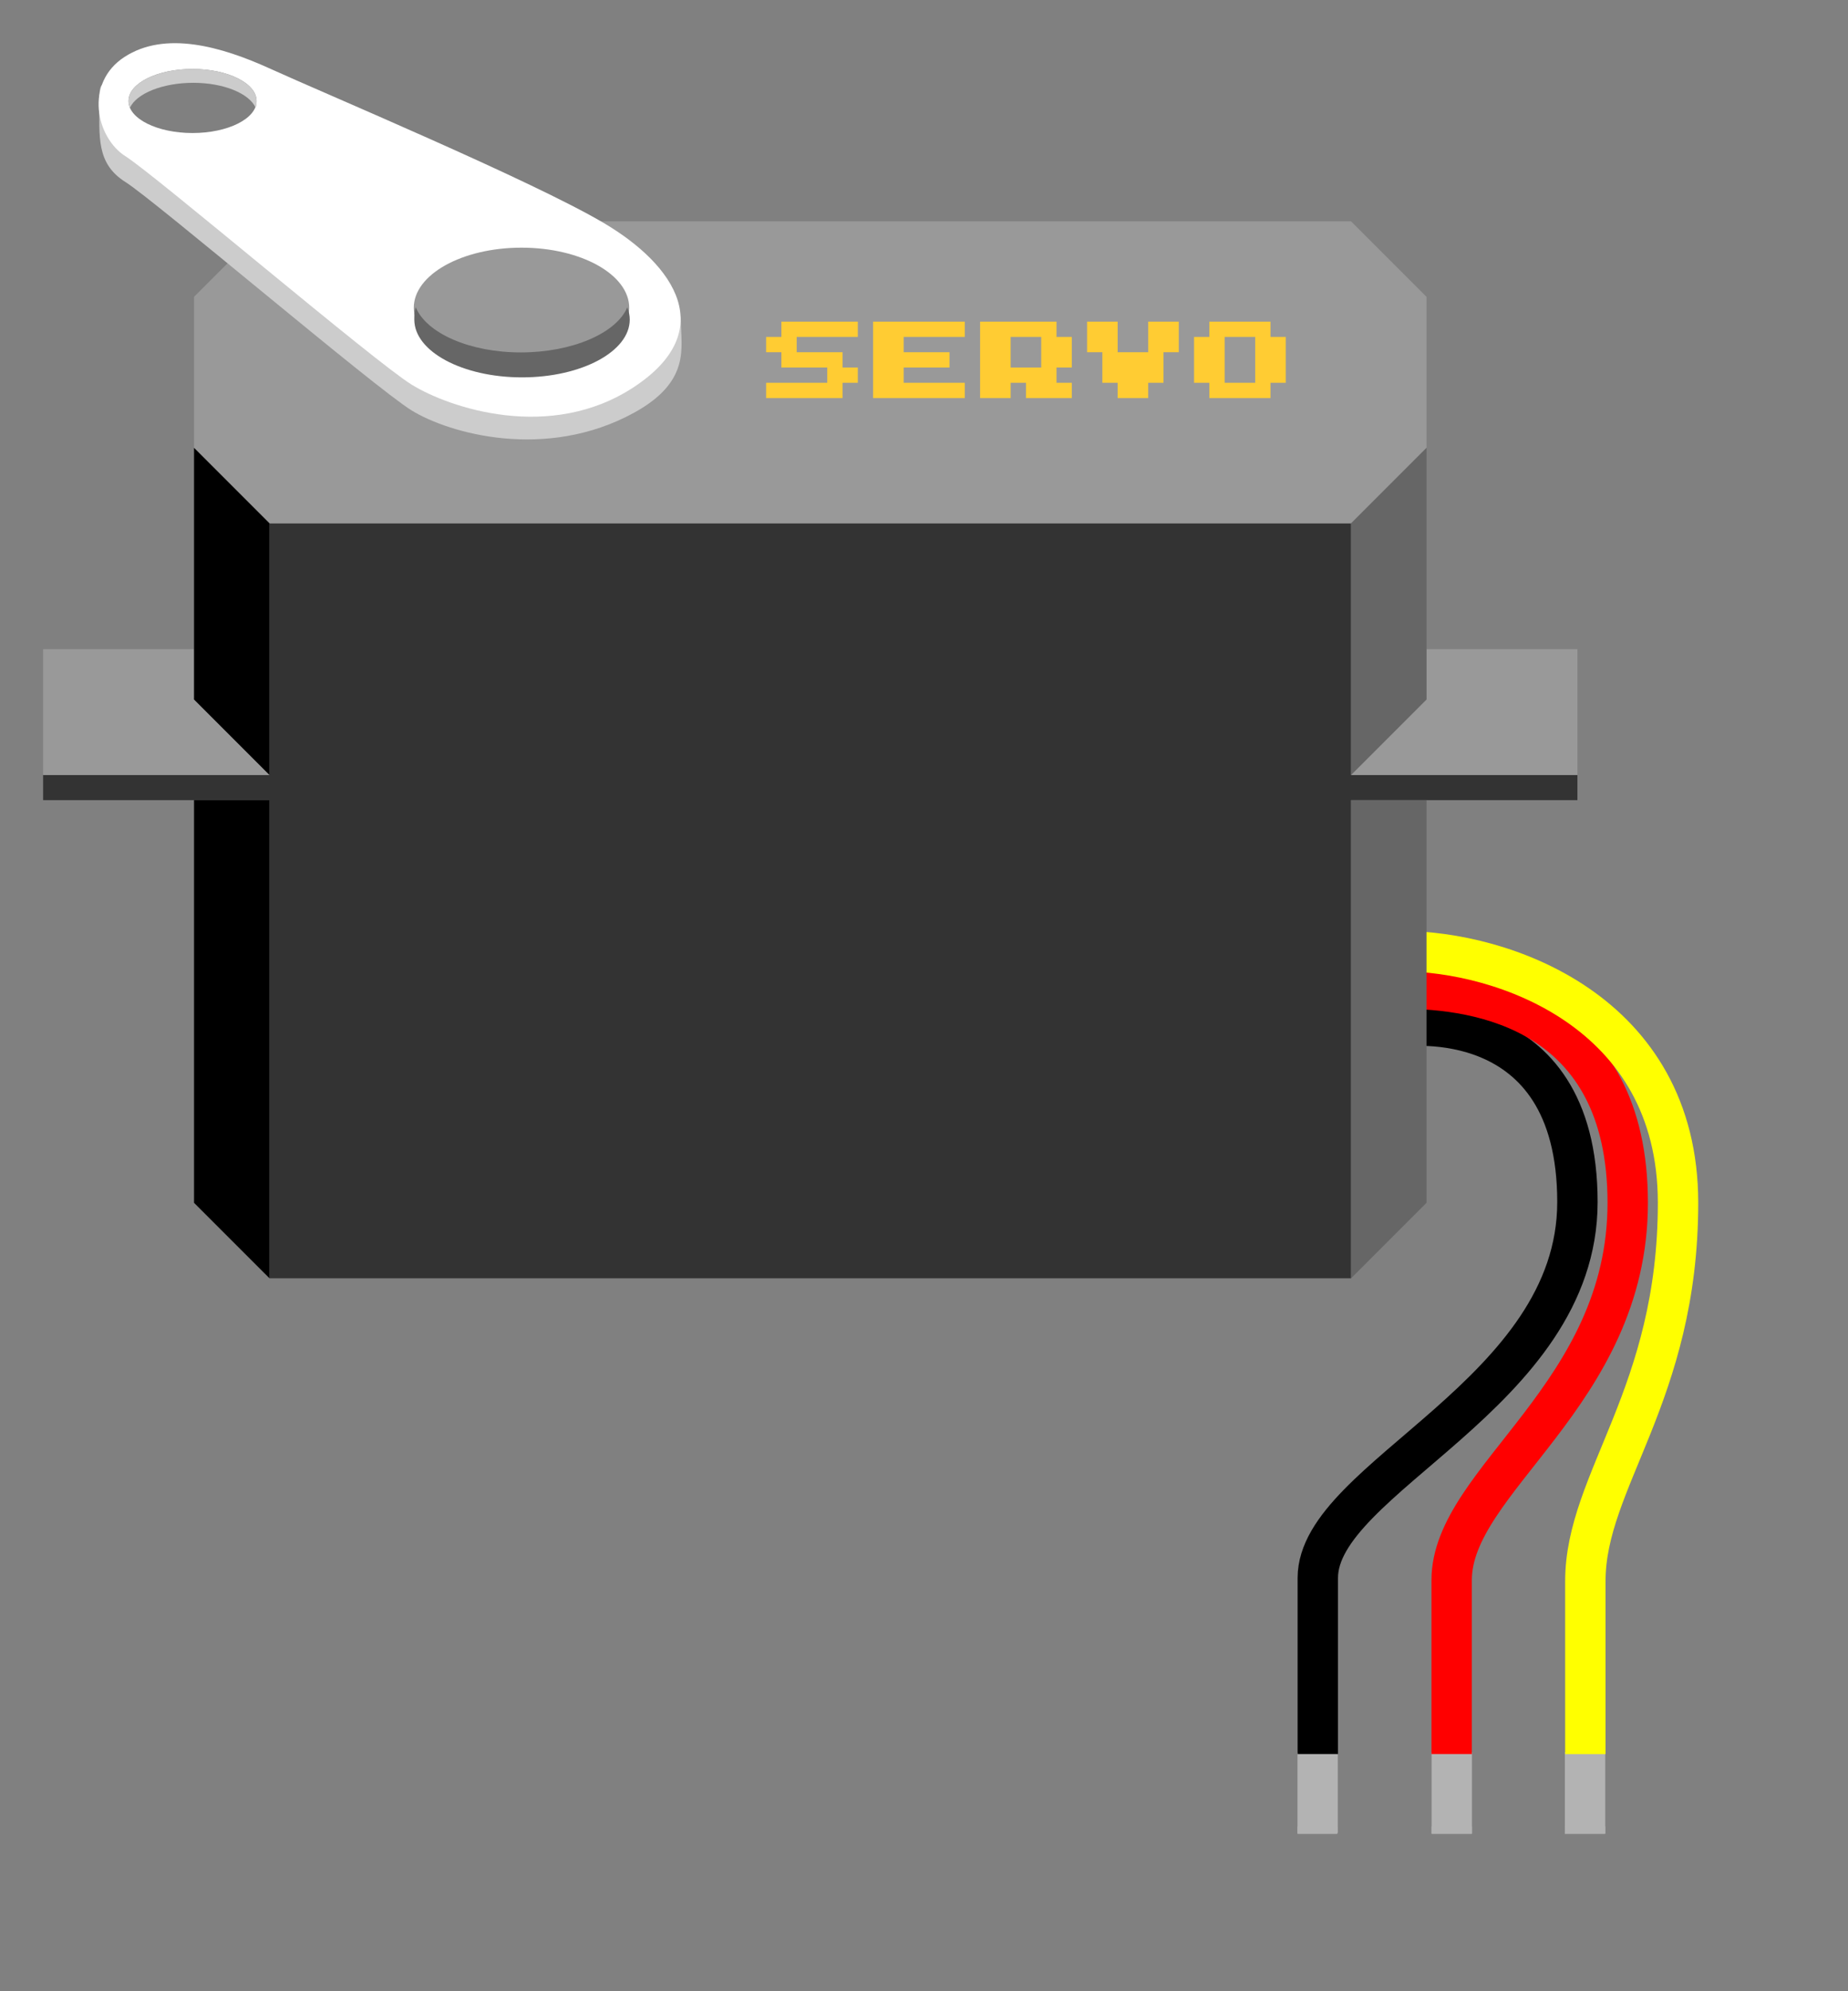 <?xml version="1.0" encoding="UTF-8" standalone="no"?>
<!-- Generator: Adobe Illustrator 13.0.0, SVG Export Plug-In . SVG Version: 6.00 Build 14948)  -->
<svg
   xmlns:dc="http://purl.org/dc/elements/1.1/"
   xmlns:cc="http://creativecommons.org/ns#"
   xmlns:rdf="http://www.w3.org/1999/02/22-rdf-syntax-ns#"
   xmlns:svg="http://www.w3.org/2000/svg"
   xmlns="http://www.w3.org/2000/svg"
   xmlns:sodipodi="http://sodipodi.sourceforge.net/DTD/sodipodi-0.dtd"
   xmlns:inkscape="http://www.inkscape.org/namespaces/inkscape"
version="1.2" baseProfile="tiny"

   id="Ebene_1"
   inkscape:output_extension="org.inkscape.output.svg.inkscape"
   sodipodi:version="0.32"
   sodipodi:docname="basic_servo.svg"
   inkscape:version="0.46"
   x="0px"
   y="0px"
   width="1.43in"
   height="1.54in"
   xml:space="preserve"><rect width="100%" height="100%" fill="#808080" stroke="none"/><defs
   id="defs64"><inkscape:perspective
     sodipodi:type="inkscape:persp3d"
     inkscape:vp_x="0 : 69.218002 : 1"
     inkscape:vp_y="0 : 1000 : 0"
     inkscape:vp_z="128.455 : 69.218002 : 1"
     inkscape:persp3d-origin="64.227501 : 46.145335 : 1"
     id="perspective68" /></defs><sodipodi:namedview
   inkscape:window-height="852"
   inkscape:window-width="1440"
   inkscape:pageshadow="2"
   inkscape:pageopacity="0.0"
   guidetolerance="10.0"
   gridtolerance="10.0"
   objecttolerance="10.0"
   borderopacity="1.0"
   bordercolor="#666666"
   pagecolor="#ffffff"
   id="base"
   showgrid="false"
   inkscape:zoom="11.313708"
   inkscape:cx="111.65501"
   inkscape:cy="3.6029973"
   inkscape:window-x="0"
   inkscape:window-y="22"
   inkscape:current-layer="Ebene_1"
   inkscape:document-units="mm" />




<rect
   id="connector0pin"
   x="96.384"
   y="130.112"
   width="2.992"
   height="5.979"
   style="fill:#b3b3b3" />
<rect
   id="connector1pin"
   x="106.346"
   y="130.082"
   width="3"
   height="6.04"
   style="fill:#b3b3b3" />
<rect
   id="connector0terminal"
   x="96.384"
   y="135.602"
   width="2.962"
   height="0.559"
   style="fill:#b3b3b3" />
<rect
   id="connector1terminal"
   x="106.346"
   y="135.602"
   width="3"
   height="0.559"
   style="fill:#b3b3b3" />

<rect
   style="fill:#b3b3b3"
   height="6.04"
   width="3"
   y="130.082"
   x="116.246"
   id="connector2pin" />


<rect
   style="fill:#b3b3b3"
   height="0.559"
   width="3"
   y="135.602"
   x="116.246"
   id="connector2terminal" />







<g
   id="breadboard"
   transform="translate(-0.556,45.033)">
	<rect
   id="one"
   x="97.231"
   y="85.079"
   width="2.41"
   height="5.979"
   style="fill:#b3b3b3" />
	<polyline
   id="tree"
   points="119.611,85.049 119.611,91.089 117.111,91.089 117.111,85.049  "
   style="fill:#b3b3b3" />
	<rect
   id="two"
   x="107.193"
   y="85.049"
   width="2.418"
   height="6.04"
   style="fill:#b3b3b3" />
	<path
   d="M 104.657,31.191 C 104.657,31.191 117.736,29.323 117.736,44.211 C 117.736,58.484 98.45,64.645 98.45,72.119 C 98.45,79.593 98.45,85.198 98.45,85.198"
   id="path7"
   style="fill:none;stroke:#000000;stroke-width:3" />
	<path
   d="M 104.767,28.37 C 110.371,28.37 121.472,29.998 121.472,44.27 C 121.472,58.543 108.393,64.809 108.393,72.283 C 108.393,79.758 108.393,85.198 108.393,85.198"
   id="path9"
   style="fill:none;stroke:#ff0000;stroke-width:3" />
	<path
   d="M 104.657,25.586 C 112.131,25.586 125.21,29.998 125.21,44.271 C 125.21,58.544 118.325,64.878 118.325,72.353 C 118.325,79.828 118.325,85.199 118.325,85.199"
   id="path11"
   style="fill:none;stroke:#ffff00;stroke-width:3" />
	<polygon
   points="3.76,12.507 20.576,12.507 20.576,-6.178 100.92,-6.178 100.92,12.507 117.736,12.507 117.736,14.375 100.92,14.375 100.92,49.876 20.576,49.876 20.576,14.375 3.76,14.375 3.76,12.507 "
   id="polygon13"
   style="fill:#333333" />
	<polygon
   points="14.97,14.375 20.576,14.375 20.576,49.876 14.97,44.271 14.97,14.375 "
   id="polygon15" />
	<polygon
   points="20.576,12.507 3.76,12.507 3.76,3.164 14.97,3.164 14.97,6.901 20.576,12.507 "
   id="polygon17"
   style="fill:#999999" />
	<polygon
   points="20.576,-6.178 14.97,-11.783 14.97,-22.994 20.576,-28.599 100.92,-28.599 106.525,-22.994 106.525,-11.783 100.92,-6.178 20.576,-6.178 "
   id="polygon19"
   style="fill:#999999" />
	<polygon
   points="106.525,14.376 100.92,14.376 100.92,49.876 106.525,44.271 106.525,14.376 "
   id="polygon21"
   style="fill:#666666" />
	<polygon
   points="100.92,12.507 117.737,12.507 117.737,3.164 106.525,3.164 106.525,6.901 100.92,12.507 "
   id="polygon23"
   style="fill:#999999" />
	<polygon
   points="14.97,-11.783 20.576,-6.178 20.576,12.507 14.97,6.901 14.97,-11.783 "
   id="polygon25" />
	<polygon
   points="106.525,-11.783 100.92,-6.178 100.92,12.507 106.525,6.901 106.525,-11.783 "
   id="polygon27"
   style="fill:#666666" />
	<path
   d="M 47.675,-14.4 C 41.113,-10.79 33.889,-12.859 31.132,-14.562 C 28.374,-16.265 12.073,-30.132 9.885,-31.511 C 7.695,-32.89 7.938,-34.831 7.938,-37.642 C 7.938,-41.219 9.722,-34.966 13.454,-33.263 C 17.183,-31.56 51.137,-27.37 51.137,-21.153 C 51.135,-19.261 51.892,-16.72 47.675,-14.4 z"
   id="path29"
   style="fill:#cccccc" />
	<path
   d="M 47.675,-16.314 C 41.431,-12.178 33.889,-14.773 31.132,-16.477 C 28.374,-18.18 12.073,-32.047 9.885,-33.426 C 7.695,-34.804 6.803,-38.859 9.804,-40.805 C 12.804,-42.751 16.94,-41.617 20.67,-39.913 C 24.4,-38.21 40.053,-31.642 45.404,-28.478 C 50.757,-25.316 53.92,-20.45 47.675,-16.314 z M 14.858,-35.156 C 17.486,-35.156 19.617,-36.221 19.617,-37.535 C 19.617,-38.849 17.486,-39.913 14.858,-39.913 C 12.23,-39.913 10.1,-38.849 10.1,-37.535 C 10.1,-36.221 12.23,-35.156 14.858,-35.156 z"
   id="path31"
   style="fill:#ffffff" />
	<g
   id="g33">
		<path
   d="M 19.554,-37.023 C 19.082,-38.088 17.185,-38.885 14.911,-38.885 C 12.639,-38.885 10.68,-38.089 10.208,-37.024 L 10.212,-37.023 C 10.14,-37.188 10.1,-37.358 10.1,-37.534 C 10.1,-38.848 12.23,-39.912 14.858,-39.912 C 17.486,-39.912 19.617,-38.848 19.617,-37.534 C 19.617,-37.358 19.617,-37.178 19.545,-37.013 L 19.554,-37.023 z"
   id="path35"
   style="fill:#cccccc" />
	</g>
	<g
   id="g37">
		<ellipse
   cx="39.296"
   cy="-22.18"
   rx="8.002"
   ry="4.465"
   id="ellipse39"
   sodipodi:cx="39.296001"
   sodipodi:cy="-22.18"
   sodipodi:rx="8.0019999"
   sodipodi:ry="4.4650002"
   style="fill:#999999" />
		<g
   id="g41">
			<path
   d="M 31.438,-22.223 C 32.232,-20.304 35.423,-18.867 39.245,-18.867 C 43.067,-18.867 46.361,-20.303 47.157,-22.223 L 47.149,-22.223 C 47.27,-21.927 47.337,-21.619 47.337,-21.303 C 47.337,-18.935 43.755,-17.015 39.335,-17.015 C 34.915,-17.015 31.333,-18.935 31.333,-21.303 C 31.333,-21.619 31.332,-21.945 31.453,-22.241 L 31.438,-22.223 z"
   id="path43"
   style="fill:#666666" />
		</g>
	</g>
	<g
   id="g45">
		<path
   d="M 59.739,-20.018 L 59.739,-18.882 L 63.145,-18.882 L 63.145,-17.747 L 64.28,-17.747 L 64.28,-16.612 L 63.145,-16.612 L 63.145,-15.476 L 57.468,-15.476 L 57.468,-16.612 L 62.009,-16.612 L 62.009,-17.747 L 58.603,-17.747 L 58.603,-18.882 L 57.468,-18.882 L 57.468,-20.018 L 58.603,-20.018 L 58.603,-21.153 L 64.28,-21.153 L 64.28,-20.018 L 59.739,-20.018 z"
   id="path47"
   style="fill:#ffcc33" />
		<path
   d="M 72.227,-21.153 L 72.227,-20.018 L 67.686,-20.018 L 67.686,-18.882 L 71.092,-18.882 L 71.092,-17.747 L 67.686,-17.747 L 67.686,-16.612 L 72.227,-16.612 L 72.227,-15.476 L 65.415,-15.476 L 65.415,-21.153 L 72.227,-21.153 L 72.227,-21.153 z"
   id="path49"
   style="fill:#ffcc33" />
		<path
   d="M 79.04,-20.018 L 80.176,-20.018 L 80.176,-17.747 L 79.04,-17.747 L 79.04,-16.612 L 80.176,-16.612 L 80.176,-15.476 L 76.77,-15.476 L 76.77,-16.612 L 75.634,-16.612 L 75.634,-15.476 L 73.363,-15.476 L 73.363,-21.153 L 79.04,-21.153 L 79.04,-20.018 L 79.04,-20.018 z M 77.904,-20.018 L 75.633,-20.018 L 75.633,-17.747 L 77.904,-17.747 L 77.904,-20.018 z"
   id="path51"
   style="fill:#ffcc33" />
		<path
   d="M 88.123,-21.153 L 88.123,-18.882 L 86.988,-18.882 L 86.988,-16.612 L 85.851,-16.612 L 85.851,-15.476 L 83.58,-15.476 L 83.58,-16.612 L 82.445,-16.612 L 82.445,-18.882 L 81.31,-18.882 L 81.31,-21.153 L 83.581,-21.153 L 83.581,-18.882 L 85.852,-18.882 L 85.852,-21.153 L 88.123,-21.153 z"
   id="path53"
   style="fill:#ffcc33" />
		<path
   d="M 90.393,-15.476 L 90.393,-16.612 L 89.258,-16.612 L 89.258,-20.018 L 90.393,-20.018 L 90.393,-21.153 L 94.935,-21.153 L 94.935,-20.018 L 96.07,-20.018 L 96.07,-16.612 L 94.935,-16.612 L 94.935,-15.476 L 90.393,-15.476 L 90.393,-15.476 z M 93.8,-16.612 L 93.8,-20.018 L 91.529,-20.018 L 91.529,-16.612 L 93.8,-16.612 z"
   id="path55"
   style="fill:#ffcc33" />
	</g>
</g>
</svg>